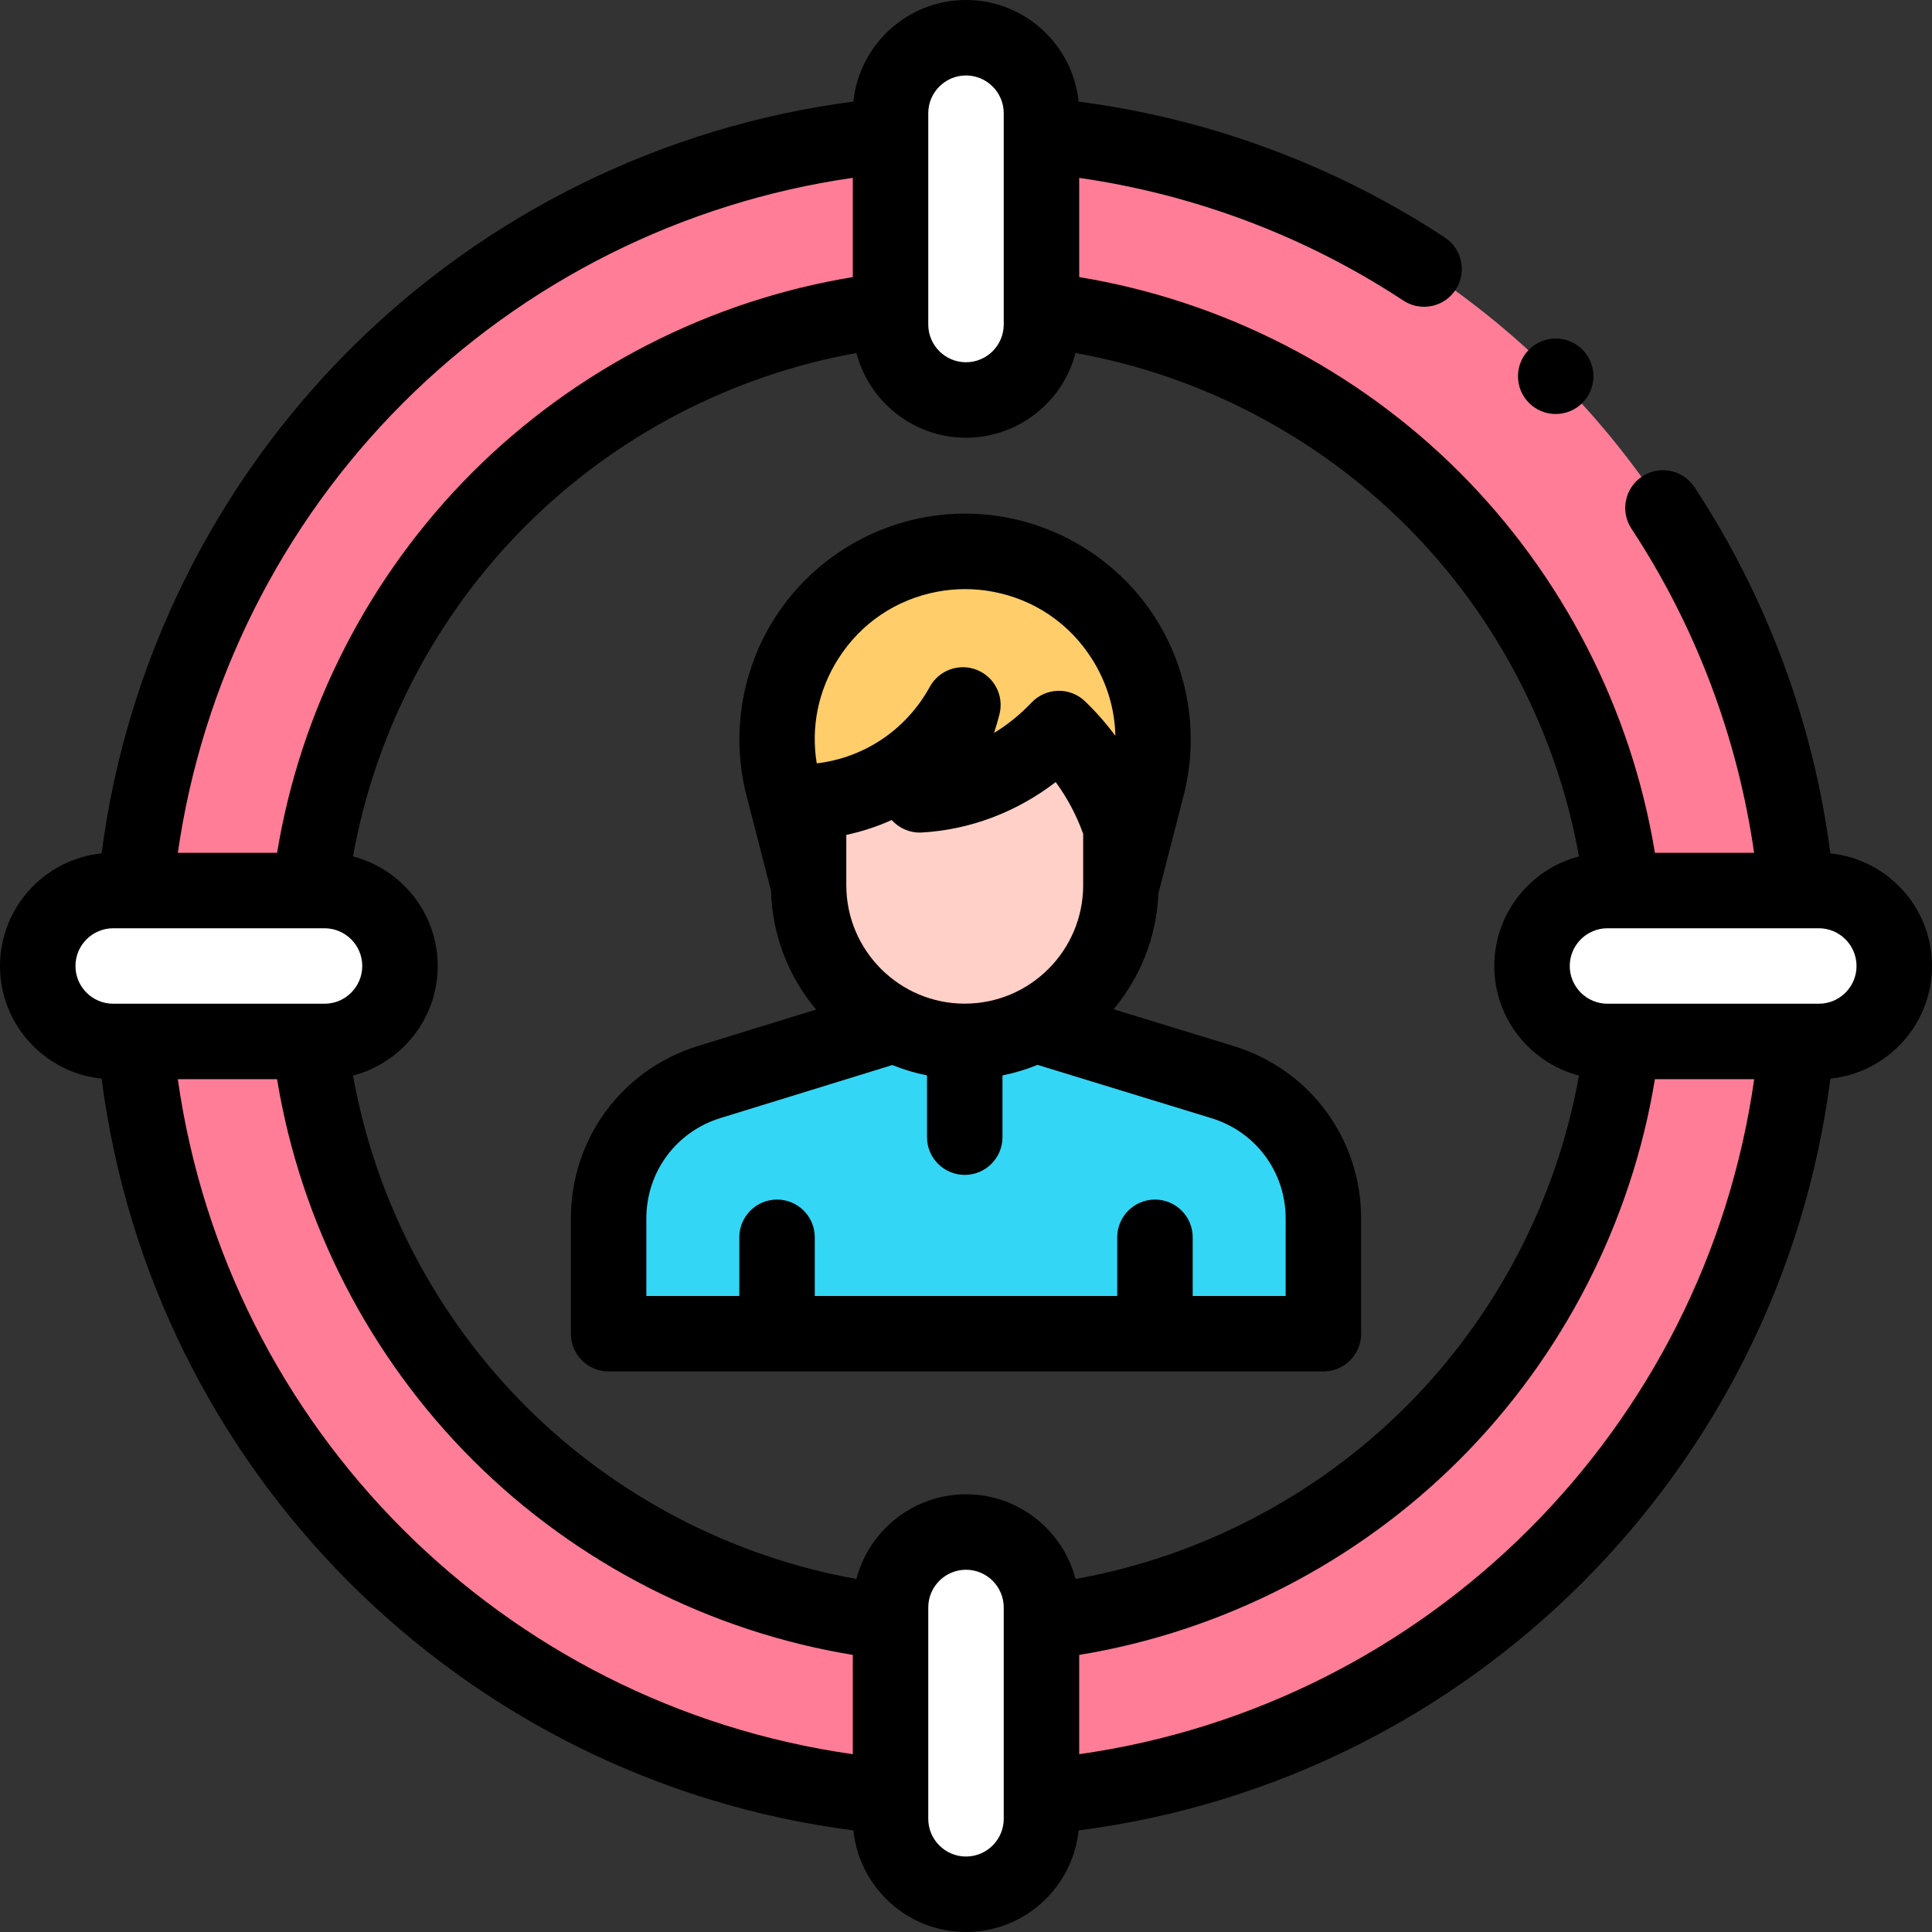 <svg id="Capa_1" enable-background="new 0 0 512 512" height="512" viewBox="0 0 512 512" width="512" xmlns="http://www.w3.org/2000/svg"><rect x="0" y="0" width="512" height="512" fill="#333333" stroke="none"/><g><g id="XMLID_1021_"><path id="XMLID_1041_" d="m297.051 193.07v41.522c0 22.856-18.529 41.385-41.386 41.385-22.857 0-41.386-18.529-41.386-41.385v-41.522z" fill="#ffd0c7"/></g><path d="m256 35c-122.055 0-221 98.945-221 221s98.945 221 221 221 221-98.945 221-221-98.945-221-221-221zm0 396c-96.65 0-175-78.35-175-175s78.35-175 175-175 175 78.35 175 175-78.35 175-175 175z" fill="#ff7d97"/><g fill="#fff"><path d="m256 10c-11.046 0-20 8.954-20 20v56c0 11.046 8.954 20 20 20 11.046 0 20-8.954 20-20v-56c0-11.046-8.954-20-20-20z"/><path d="m256 502c-11.046 0-20-8.954-20-20v-56c0-11.046 8.954-20 20-20 11.046 0 20 8.954 20 20v56c0 11.046-8.954 20-20 20z"/><path d="m502 256c0-11.046-8.954-20-20-20h-56c-11.046 0-20 8.954-20 20 0 11.046 8.954 20 20 20h56c11.046 0 20-8.954 20-20z"/><path d="m10 256c0-11.046 8.954-20 20-20h56c11.046 0 20 8.954 20 20 0 11.046-8.954 20-20 20h-56c-11.046 0-20-8.954-20-20z"/></g><g><path d="m235.955 271.942-47.997 14.801c-15.853 4.889-26.668 19.541-26.668 36.13v30.581h189.42v-30.533c0-16.613-10.844-31.279-26.727-36.148l-48.373-14.831z" fill="#33d6f5"/><g><g><path d="m214.279 212.518c17.652-.915 32.862-11.059 40.9-25.698-2.258 8.869-6.199 16.958-11.419 23.817 14.266-.818 27.166-7.35 36.864-17.567 7.447 7.195 13.154 16.179 16.427 26.261l.172 15.261 6.762-26.219c7.198-27.911-10.724-56.086-39.054-61.398-6.067-1.137-12.292-1.137-18.359 0-28.33 5.312-46.252 33.487-39.054 61.398l6.762 26.219v-22.074z" fill="#ffcd69"/></g></g></g><g><path d="m485.071 226.156c-4.48-34.54-16.842-67.936-36.015-97.049-3.037-4.613-9.24-5.889-13.852-2.852-4.613 3.038-5.889 9.239-2.852 13.852 17.002 25.817 28.128 55.324 32.503 85.893h-26.285c-6.231-37.978-24.453-73.551-51.849-100.908-27.332-27.294-62.831-45.442-100.721-51.66v-26.288c30.571 4.376 60.074 15.5 85.893 32.504 1.694 1.116 3.603 1.649 5.491 1.649 3.251 0 6.439-1.583 8.361-4.501 3.038-4.612 1.761-10.814-2.852-13.852-29.115-19.174-62.506-31.531-97.049-36.012-1.541-15.106-14.338-26.932-29.844-26.932-15.504 0-28.299 11.822-29.843 26.926-50.33 6.524-97.487 29.689-133.572 65.807-36.035 36.067-59.144 83.165-65.66 133.424-15.103 1.545-26.925 14.339-26.925 29.843 0 15.503 11.821 28.298 26.924 29.843 13.385 103.892 95.342 185.848 199.233 199.234 1.545 15.102 14.34 26.923 29.843 26.923 15.504 0 28.298-11.822 29.843-26.924 103.842-13.385 185.847-95.392 199.232-199.233 15.103-1.545 26.925-14.339 26.925-29.843 0-15.505-11.824-28.301-26.929-29.844zm-239.071-196.156c0-5.514 4.486-10 10-10s10 4.486 10 10v56c0 5.514-4.486 10-10 10s-10-4.486-10-10zm-139.267 76.868c32.31-32.339 74.331-53.31 119.267-59.738v26.302c-37.932 6.224-73.461 24.403-100.808 51.746-27.351 27.348-45.535 62.884-51.76 100.822h-26.3c6.419-44.871 27.336-86.838 59.601-119.132zm-86.733 149.132c0-5.514 4.486-10 10-10h56c5.514 0 10 4.486 10 10s-4.486 10-10 10h-56c-5.514 0-10-4.486-10-10zm206 208.878c-92.69-13.163-165.715-86.188-178.878-178.878h26.304c6.244 38.067 24.551 73.729 52.05 101.106 27.301 27.181 62.731 45.259 100.523 51.462v26.31zm40 17.122c0 5.514-4.486 10-10 10s-10-4.486-10-10v-56c0-5.514 4.486-10 10-10s10 4.486 10 10zm19.034-63.557c-3.359-12.896-15.102-22.443-29.034-22.443-13.933 0-25.676 9.548-29.035 22.444-32.844-5.869-63.571-21.81-87.378-45.512-23.982-23.876-40.119-54.81-46.029-87.898 12.895-3.359 22.442-15.102 22.442-29.034 0-13.933-9.548-25.676-22.444-29.035 5.891-32.974 21.926-63.795 45.778-87.644 23.847-23.845 54.664-39.875 87.631-45.765 3.359 12.896 15.102 22.444 29.035 22.444s25.676-9.548 29.035-22.444c32.93 5.884 63.72 21.887 87.555 45.689 23.891 23.857 39.956 54.713 45.853 87.721-12.896 3.358-22.443 15.102-22.443 29.034s9.547 25.675 22.443 29.034c-5.889 32.965-21.923 63.789-45.764 87.632-23.846 23.848-54.674 39.886-87.645 45.777zm.966 46.436v-26.309c37.935-6.224 73.478-24.416 100.821-51.762 27.339-27.342 45.526-62.879 51.749-100.808h26.308c-13.163 92.644-86.232 165.715-178.878 178.879zm196-198.879h-56c-5.514 0-10-4.486-10-10s4.486-10 10-10h56c5.514 0 10 4.486 10 10s-4.486 10-10 10z"/><path d="m326.915 277.212-31.792-9.747c7.012-8.402 11.39-19.067 11.873-30.723l6.672-25.872c4.12-15.974 1.404-33.119-7.45-47.039-8.854-13.919-23.231-23.646-39.445-26.685-7.314-1.372-14.731-1.372-22.045 0-16.214 3.04-30.591 12.766-39.445 26.686s-11.569 31.064-7.45 47.038l6.481 25.128c.325 11.983 4.762 22.955 11.962 31.547l-31.266 9.642c-20.17 6.22-33.721 24.58-33.721 45.687v30.581c0 5.523 4.477 10 10 10h189.421c5.523 0 10-4.477 10-10v-30.533c0-21.143-13.581-39.512-33.795-45.71zm-104.756-102.645c5.98-9.401 15.304-15.709 26.256-17.763 2.434-.457 4.885-.685 7.336-.685s4.903.228 7.337.685c10.951 2.053 20.275 8.361 26.255 17.762 3.977 6.252 6.088 13.264 6.238 20.433-2.411-3.247-5.09-6.302-8.008-9.121-1.918-1.853-4.482-2.868-7.165-2.806-2.667.058-5.2 1.178-7.037 3.113-3.013 3.175-6.356 5.875-9.935 8.056.528-1.626 1.006-3.278 1.433-4.953 1.242-4.88-1.337-9.922-6.021-11.77-4.686-1.849-10.012.076-12.435 4.489-6.229 11.343-17.297 18.787-29.968 20.295-1.588-9.643.393-19.37 5.714-27.735zm64.892 46.417v13.608c0 17.306-14.08 31.385-31.386 31.385-17.307 0-31.386-14.079-31.386-31.385v-13.334c4.175-.891 8.206-2.218 12.034-3.947 2.002 2.235 4.938 3.496 8.021 3.311 12.796-.734 25.067-5.405 35.439-13.363 3.073 4.202 5.534 8.835 7.278 13.725zm53.659 122.471h-24.634v-15.557c0-5.523-4.477-10-10-10s-10 4.477-10 10v15.557h-80.152v-15.557c0-5.523-4.477-10-10-10s-10 4.477-10 10v15.557h-24.634v-20.581c0-12.277 7.883-22.957 19.615-26.574l45.572-14.054c2.94 1.188 6.01 2.117 9.188 2.746v16.367c0 5.523 4.477 10 10 10s10-4.477 10-10v-16.367c3.218-.637 6.325-1.58 9.298-2.79l46.09 14.13c11.758 3.605 19.658 14.29 19.658 26.588v20.535z"/><circle cx="412.28" cy="99.717" r="10"/></g></g></svg>